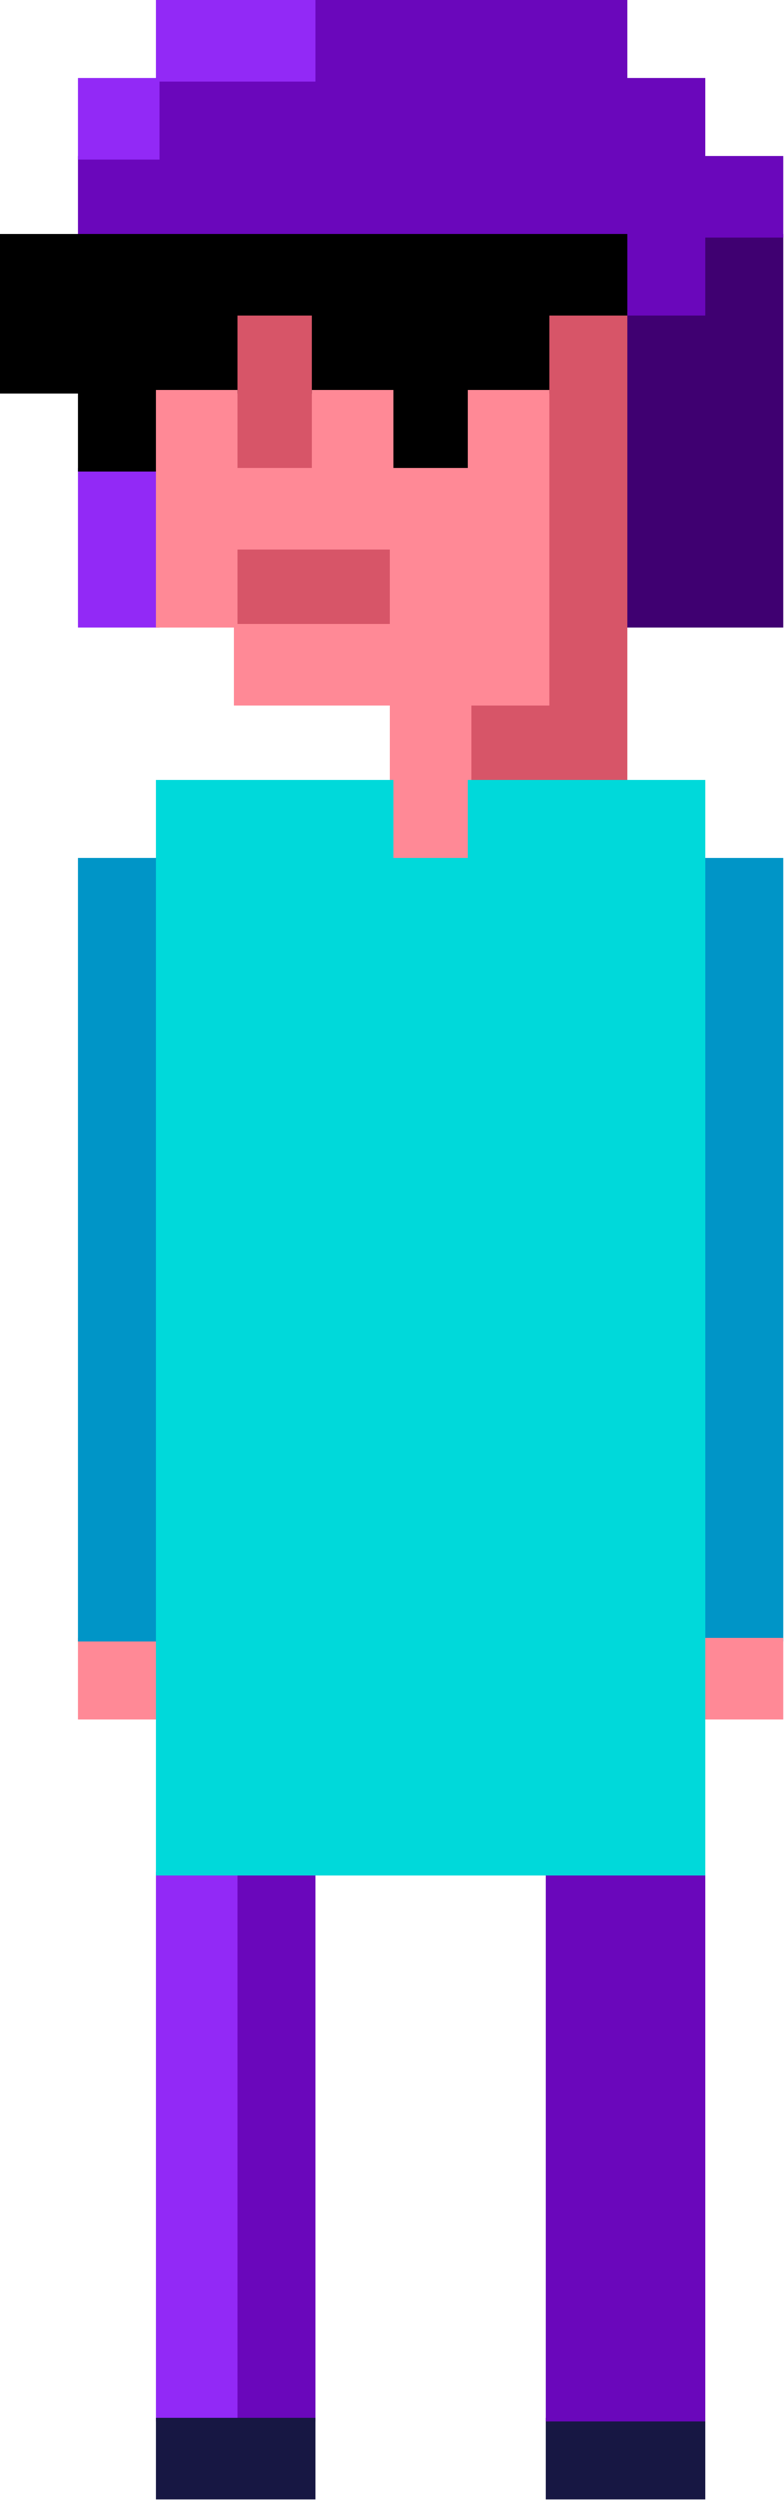 <svg width="437" height="1393" viewBox="0 0 437 1393" fill="none" xmlns="http://www.w3.org/2000/svg">
<g clip-path="url(#clip0)">
<path d="M392.12 131.38V174.83H348.67V218.29V261.75V305.21V348.67H392.12H435.58V305.21V261.75V218.29V174.83V131.38H392.12Z" fill="#3F0071" stroke="#3F0071" stroke-width="2" stroke-miterlimit="10"/>
<path d="M392.12 87.92V44.46H348.67V1H305.21H261.75H218.29H174.83V44.46H131.38H87.92V87.92H44.46V131.38H87.92H131.38H174.83H218.29H261.75H305.21H348.67V174.83H392.12V131.38H435.58V87.92H392.12Z" fill="#6A07BB" stroke="#6A07BB" stroke-width="2" stroke-miterlimit="10"/>
<path d="M392.12 479.04V522.5V565.96V609.41V652.87V696.33V739.79V783.25V826.71V870.16V913.62H435.58V870.16V826.71V783.25V739.79V696.33V652.87V609.41V565.96V522.5V479.04H392.12Z" fill="#0095C7" stroke="#0095C7" stroke-width="2" stroke-miterlimit="10"/>
<path d="M174.83 305.21H131.38V348.67H174.83H218.29V305.21H174.83Z" fill="#D75568" stroke="#D75568" stroke-width="2" stroke-miterlimit="10"/>
<path d="M305.21 174.83V218.29V261.75V305.21V348.67V392.12H261.75V435.58H305.21H348.67V392.12V348.67V305.21V261.75V218.29V174.83H305.21Z" fill="#D75568" stroke="#D75568" stroke-width="2" stroke-miterlimit="10"/>
<path d="M131.38 174.83V218.29V261.75H174.83V218.29V174.83H131.38Z" fill="#D75568" stroke="#D75568" stroke-width="2" stroke-miterlimit="10"/>
<path d="M131.38 1H87.92V44.46H131.38H174.83V1H131.38Z" fill="#9229F6" stroke="#9229F6" stroke-width="2" stroke-miterlimit="10"/>
<path d="M87.92 44.46H44.46V87.92H87.92V44.46Z" fill="#9229F6" stroke="#9229F6" stroke-width="2" stroke-miterlimit="10"/>
<path d="M44.46 261.75V305.21V348.67H87.92V305.21V261.75H44.46Z" fill="#9229F6" stroke="#9229F6" stroke-width="2" stroke-miterlimit="10"/>
<path d="M305.21 131.38H261.75H218.29H174.83H131.38H87.92H44.46H1V174.83V218.29H44.46V261.75H87.92V218.29H131.38V174.83H174.83V218.29H218.29V261.75H261.75V218.29H305.21V174.83H348.67V131.38H305.21Z" fill="black" stroke="black" stroke-width="2" stroke-miterlimit="10"/>
<path d="M348.67 1348.2H305.21V1391.66H348.67H392.12V1348.2H348.67Z" fill="#171743" stroke="#171743" stroke-width="2" stroke-miterlimit="10"/>
<path d="M348.67 1044H305.21V1087.45V1130.91V1174.37V1217.83V1261.29V1304.74V1348.2H348.67H392.12V1304.74V1261.29V1217.83V1174.37V1130.91V1087.45V1044H348.67Z" fill="#6A07BB" stroke="#6A07BB" stroke-width="2" stroke-miterlimit="10"/>
<path d="M261.75 218.29V261.75H218.29V218.29H174.83V261.75H131.38V218.29H87.92V261.75V305.21V348.67H131.38V305.21H174.83H218.29V348.67H174.83H131.38V392.12H174.83H218.29V435.58V479.04H261.75V435.58V392.12H305.21V348.67V305.21V261.75V218.29H261.75Z" fill="#FF8996" stroke="#FF8996" stroke-width="2" stroke-miterlimit="10"/>
<path d="M131.38 1044V1087.45V1130.91V1174.37V1217.83V1261.29V1304.74V1348.2H174.83V1304.74V1261.29V1217.83V1174.37V1130.91V1087.45V1044H131.38Z" fill="#6A07BB" stroke="#6A07BB" stroke-width="2" stroke-miterlimit="10"/>
<path d="M87.92 1044V1087.45V1130.91V1174.37V1217.83V1261.29V1304.74V1348.2H131.38V1304.74V1261.29V1217.83V1174.37V1130.91V1087.45V1044H87.92Z" fill="#9229F6" stroke="#9229F6" stroke-width="2" stroke-miterlimit="10"/>
<path d="M435.58 913.62H392.12V957.08H435.58V913.62Z" fill="#FF8996" stroke="#FF8996" stroke-width="2" stroke-miterlimit="10"/>
<path d="M87.92 913.62H44.46V957.08H87.92V913.62Z" fill="#FF8996" stroke="#FF8996" stroke-width="2" stroke-miterlimit="10"/>
<path d="M44.46 479.04V522.5V565.96V609.41V652.87V696.33V739.79V783.25V826.71V870.16V913.62H87.92V870.16V826.71V783.25V739.79V696.33V652.87V609.41V565.96V522.5V479.04H44.46Z" fill="#0095C7" stroke="#0095C7" stroke-width="2" stroke-miterlimit="10"/>
<path d="M348.67 435.58H305.21H261.75V479.04H218.29V435.58H174.83H131.38H87.92V479.04V522.5V565.96V609.41V652.87V696.33V739.79V783.25V826.71V870.16V913.62V957.08V1000.54V1044H131.38H174.83H218.29H261.75H305.21H348.67H392.12V1000.54V957.08V913.62V870.16V826.71V783.25V739.79V696.33V652.87V609.41V565.96V522.5V479.04V435.58H348.67Z" fill="#00D9DA" stroke="#00D9DA" stroke-width="2" stroke-miterlimit="10"/>
<path d="M131.38 1348.2H87.92V1391.66H131.38H174.83V1348.2H131.38Z" fill="#171743" stroke="#171743" stroke-width="2" stroke-miterlimit="10"/>
</g>
<defs>
<clipPath id="clip0">
<rect width="436.58" height="1392.66" fill="white"/>
</clipPath>
</defs>
</svg>
